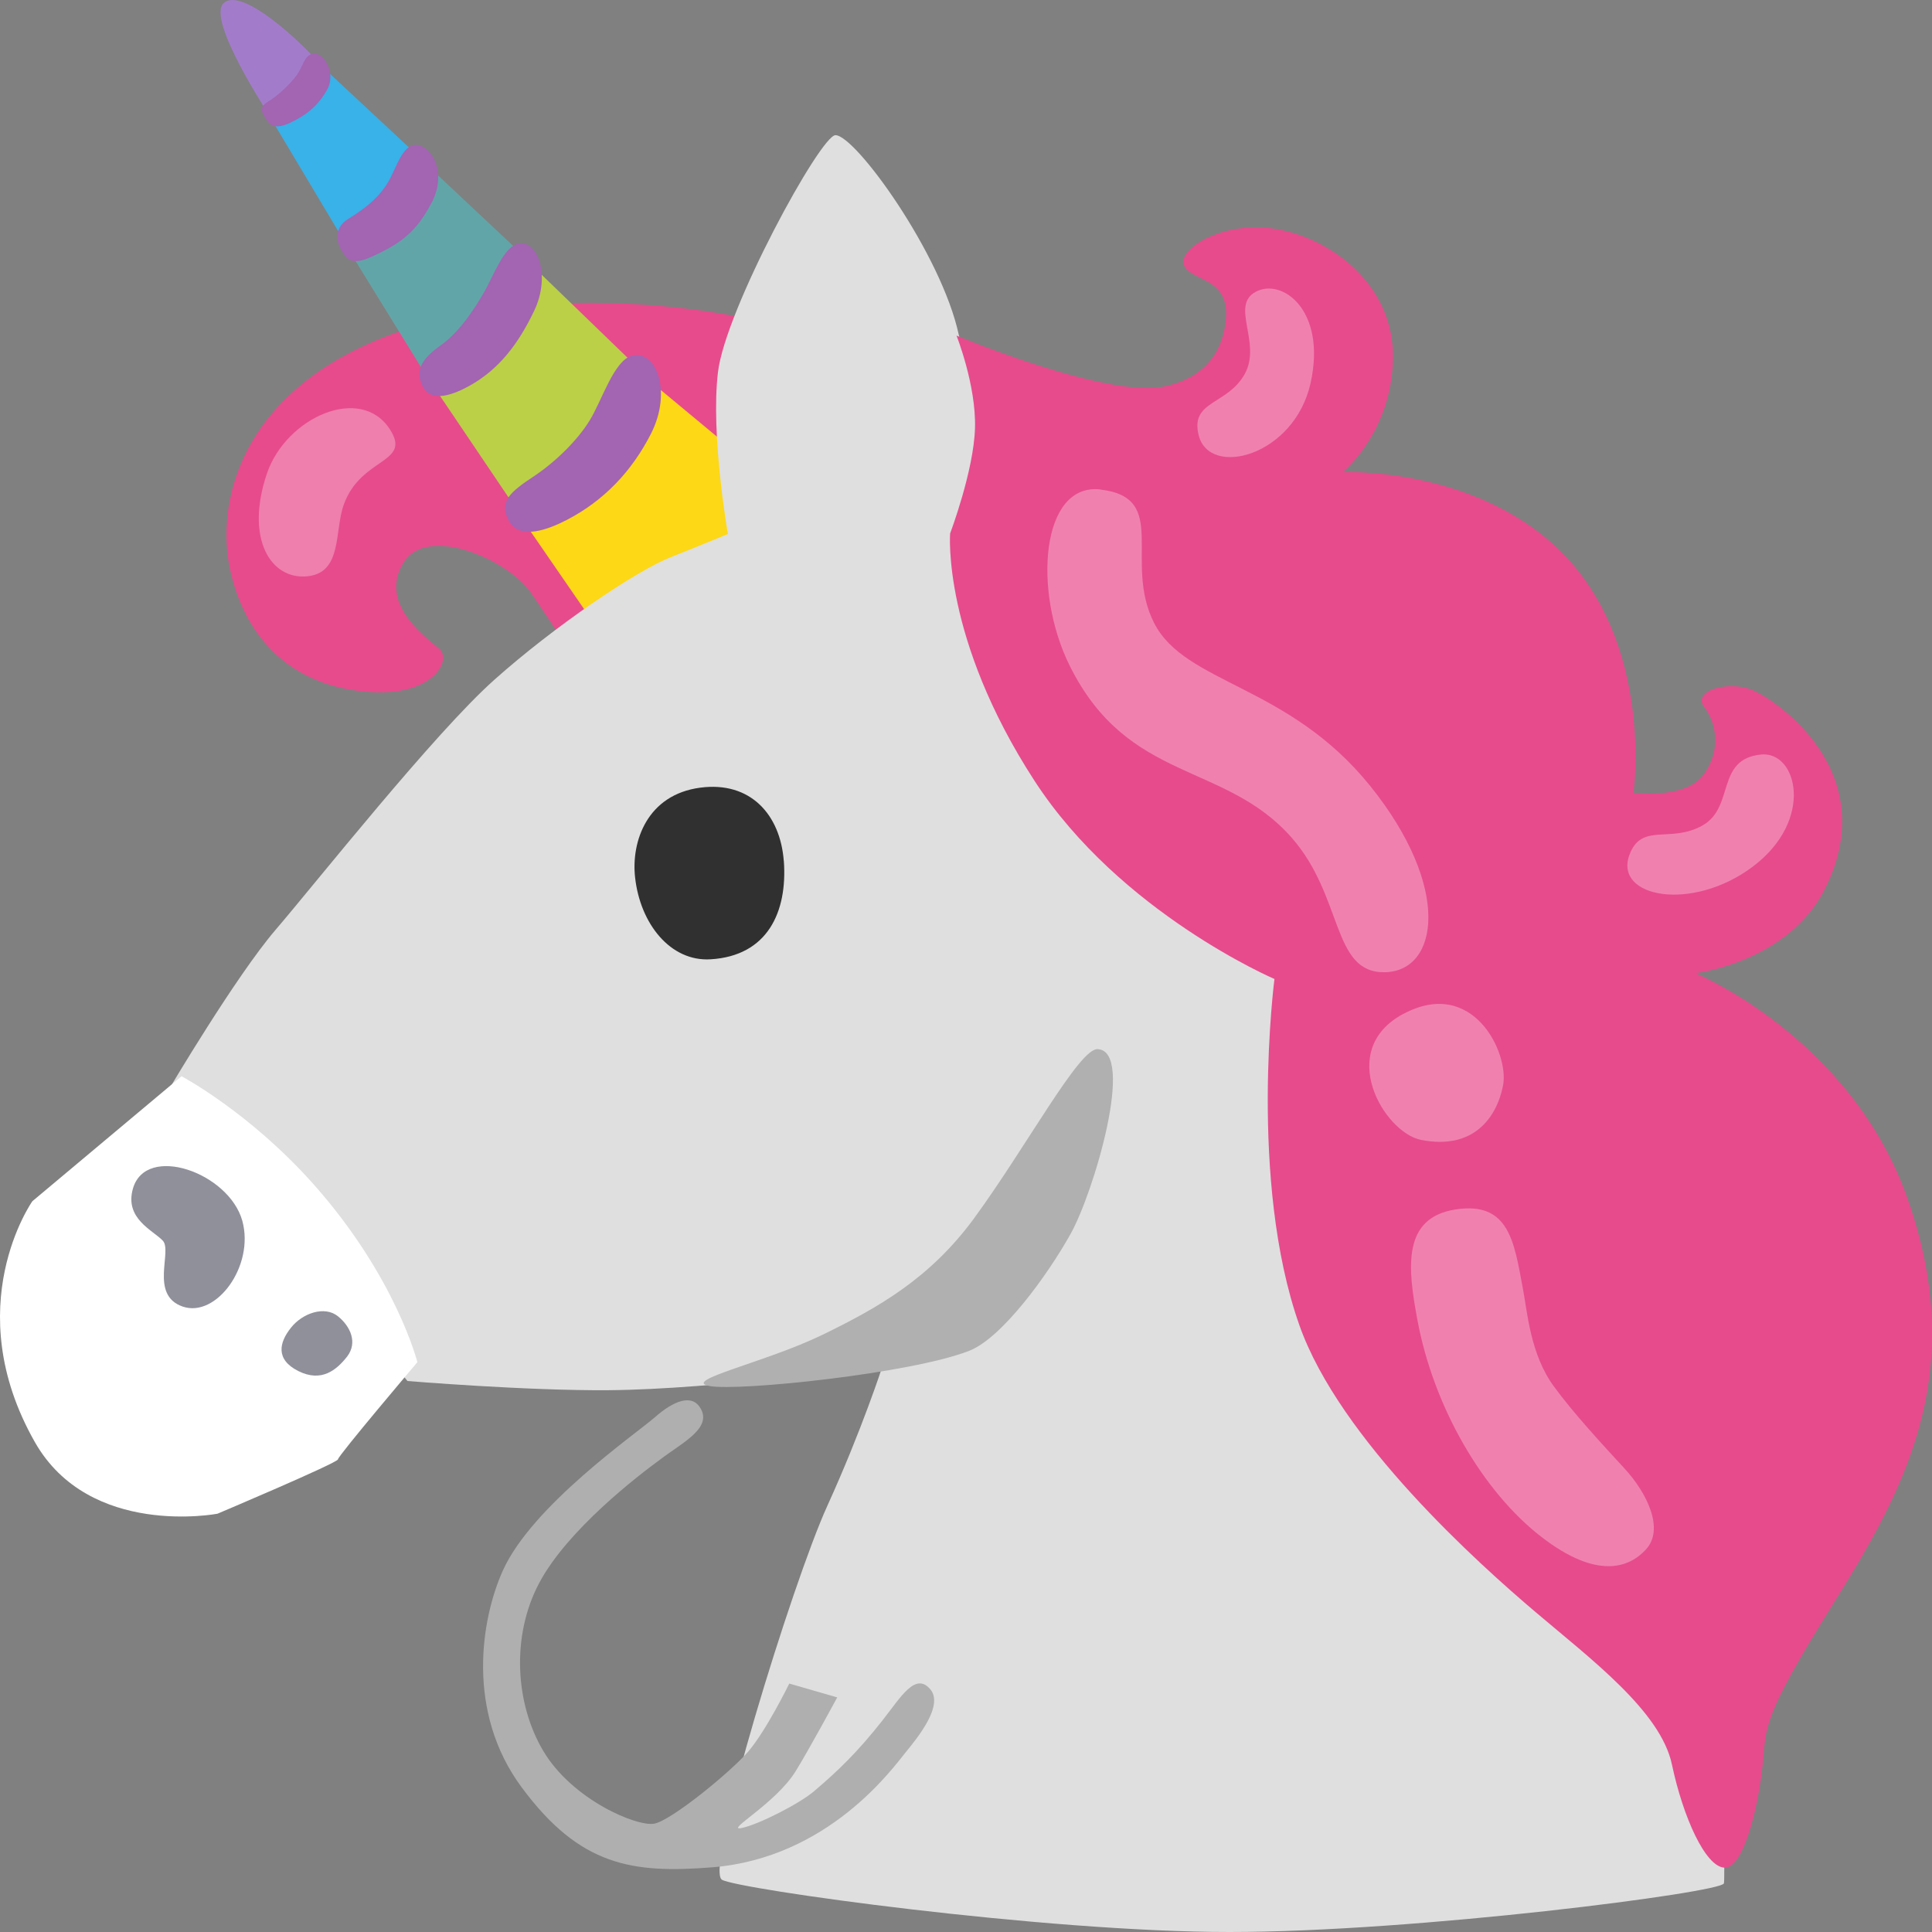<?xml version="1.0" encoding="UTF-8" standalone="no"?>
<!-- Generator: Adobe Illustrator 24.1.2, SVG Export Plug-In . SVG Version: 6.00 Build 0)  -->

<svg
   version="1.1"
   id="Layer_3"
   x="0px"
   y="0px"
   viewBox="0 0 32 32"
   xml:space="preserve"
   sodipodi:docname="plugin-wf-unicorn.svg"
   width="32"
   height="32"
   inkscape:version="1.2.2 (b0a8486541, 2022-12-01)"
   xmlns:inkscape="http://www.inkscape.org/namespaces/inkscape"
   xmlns:sodipodi="http://sodipodi.sourceforge.net/DTD/sodipodi-0.dtd"
   xmlns="http://www.w3.org/2000/svg"
   xmlns:svg="http://www.w3.org/2000/svg"><rect x="0" y="0" width="32" height="32" fill="#808080" stroke="none"/><defs
   id="defs268" /><sodipodi:namedview
   id="namedview266"
   pagecolor="#505050"
   bordercolor="#eeeeee"
   borderopacity="1"
   inkscape:showpageshadow="0"
   inkscape:pageopacity="0"
   inkscape:pagecheckerboard="0"
   inkscape:deskcolor="#505050"
   showgrid="false"
   inkscape:zoom="8"
   inkscape:cx="22.8125"
   inkscape:cy="24.4375"
   inkscape:window-width="1920"
   inkscape:window-height="1047"
   inkscape:window-x="0"
   inkscape:window-y="0"
   inkscape:window-maximized="1"
   inkscape:current-layer="Layer_3" />
<path
   style="fill:#e74b8c;stroke-width:0.282"
   d="m 12.194,5.24 c 0,0 -3.209,-0.684 -5.816,0.338 -2.443,0.959 -2.791,2.786 -2.572,3.834 0.219,1.048 0.926,1.966 2.344,2.051 0.967,0.057 1.295,-0.46 1.16,-0.678 -0.07,-0.112 -1.096,-0.716 -0.625,-1.47 0.395,-0.629 1.724,-0.049 2.104,0.498 0.357,0.512 0.824,1.253 0.824,1.253 0,0 4.033,-1.609 3.948,-1.713 -0.085,-0.103 -1.368,-4.112 -1.368,-4.112 z"
   id="path217" />
<polygon
   style="fill:#fcd817"
   points="39.03,37.25 43.06,43.53 53.34,39.03 50.43,32.51 46.11,28.66 "
   id="polygon219"
   transform="matrix(0.292,0,0,0.272,-2.737,-1.516)" />
<path
   style="fill:#ef7fad;stroke-width:0.282"
   d="m 5.694,8.358 c -0.158,0.433 -0.018,1.127 -0.602,1.187 -0.602,0.063 -1.037,-0.615 -0.672,-1.699 0.316,-0.934 1.561,-1.49 2.043,-0.727 0.354,0.561 -0.482,0.447 -0.769,1.239 z"
   id="path221" />
<path
   style="fill:#bbd047;stroke-width:0.282"
   d="m 8.614,4.205 c -0.082,0.128 -1.508,2.083 -1.508,2.083 l 1.371,2.031 1.645,-0.779 0.342,-1.547 z"
   id="path223" />
<polygon
   style="fill:#62a5a8"
   points="33.4,28.19 37.29,26.26 39.08,21.15 33.49,15.52 29.22,20.91 "
   id="polygon225"
   transform="matrix(0.292,0,0,0.272,-2.737,-1.516)" />
<polygon
   style="fill:#38b2e8"
   points="29.08,20.59 31.57,18.76 33.3,15.28 27.67,9.65 24.72,12.75 "
   id="polygon227"
   transform="matrix(0.292,0,0,0.272,-2.737,-1.516)" />
<path
   style="fill:#a37bcb;stroke-width:0.282"
   d="m 3.704,0.052 c -0.295,0.275 0.78,1.893 0.78,1.893 0,0 0.795,-0.844 0.795,-0.893 0.003,-0.054 -1.233,-1.321 -1.575,-0.999 z"
   id="path229" />
<path
   style="fill:#a364b2;stroke-width:0.282"
   d="m 10.467,5.891 c 0.397,-0.103 0.672,0.588 0.316,1.291 -0.319,0.626 -0.78,1.111 -1.4,1.432 -0.307,0.158 -0.769,0.332 -0.947,0.025 -0.193,-0.33 0.026,-0.498 0.412,-0.754 0.354,-0.237 0.713,-0.588 0.918,-0.92 0.205,-0.332 0.403,-0.997 0.701,-1.073 z"
   id="path231" />
<path
   style="fill:#a364b2;stroke-width:0.282"
   d="m 8.573,4.039 c 0.321,-0.087 0.561,0.512 0.272,1.114 -0.257,0.536 -0.576,0.964 -1.073,1.239 -0.245,0.136 -0.62,0.286 -0.763,0.022 -0.155,-0.283 -0.009,-0.482 0.301,-0.703 0.286,-0.202 0.535,-0.572 0.698,-0.855 0.167,-0.283 0.324,-0.752 0.564,-0.817 z"
   id="path233" />
<path
   style="fill:#a364b2;stroke-width:0.282"
   d="m 6.934,2.405 c 0.266,0.068 0.453,0.507 0.213,0.956 -0.213,0.4 -0.421,0.613 -0.836,0.817 -0.207,0.101 -0.447,0.229 -0.579,0.076 -0.167,-0.191 -0.228,-0.463 0.032,-0.626 0.24,-0.15 0.509,-0.332 0.687,-0.651 0.12,-0.221 0.237,-0.634 0.482,-0.572 z"
   id="path235" />
<path
   style="fill:#a364b2;stroke-width:0.282"
   d="M 5.174,0.891 C 5.355,0.85 5.578,1.204 5.417,1.487 5.274,1.741 5.089,1.901 4.809,2.032 4.672,2.097 4.517,2.135 4.435,2.013 4.347,1.879 4.265,1.787 4.441,1.683 4.601,1.588 4.826,1.373 4.92,1.237 5.014,1.103 5.04,0.924 5.174,0.891 Z"
   id="path237" />
<path
   style="fill:#dfdfdf;stroke-width:0.282"
   d="m 11.957,31.134 c -0.295,-0.182 1.169,-4.926 1.745,-6.19 0.576,-1.266 0.918,-2.326 0.918,-2.326 0,0 -2.756,0.395 -4.539,0.408 -1.359,0.011 -3.332,-0.152 -3.332,-0.152 l -3.951,-4.831 c 0,0 1.111,-1.879 1.768,-2.644 0.658,-0.768 2.633,-3.26 3.621,-4.139 0.988,-0.882 2.344,-1.803 2.922,-2.031 0.576,-0.229 0.947,-0.384 0.947,-0.384 0,0 -0.289,-1.647 -0.164,-2.682 0.123,-1.035 1.698,-3.924 1.946,-3.924 0.33,0 1.756,1.969 2.043,3.309 0.289,1.34 3.416,5.098 3.416,5.098 l 9.133,16.102 c 0,0 0.164,4.294 0.123,4.447 C 28.513,31.346 23.452,32 20.365,32 17.279,32 12.206,31.289 11.957,31.134 Z"
   id="path239" />
<path
   style="fill:#b0b0b0;stroke-width:0.282"
   d="m 18.179,17.377 c -0.304,-0.014 -1.172,1.607 -2.043,2.799 -0.734,1.002 -1.593,1.484 -2.51,1.931 -0.947,0.46 -2.353,0.76 -1.873,0.85 0.479,0.09 3.34,-0.207 4.299,-0.583 0.541,-0.21 1.295,-1.247 1.68,-1.936 0.386,-0.689 1.078,-3.036 0.447,-3.061 z"
   id="path241" />
<path
   style="fill:#303030;stroke-width:0.282"
   d="m 12.983,14.261 c 0.061,0.844 -0.269,1.571 -1.213,1.628 -0.666,0.041 -1.166,-0.588 -1.251,-1.356 -0.067,-0.599 0.202,-1.372 1.081,-1.487 0.827,-0.109 1.324,0.444 1.382,1.215 z"
   id="path243" />
<path
   style="fill:#e74b8c;stroke-width:0.282"
   d="m 15.841,5.558 c 0,0 2.481,1.04 3.437,0.844 0.739,-0.152 0.997,-0.651 1.029,-1.149 0.041,-0.67 -0.596,-0.594 -0.698,-0.863 -0.102,-0.27 0.658,-0.749 1.543,-0.594 0.886,0.152 1.941,0.915 1.92,2.14 -0.02,1.225 -0.83,1.884 -0.83,1.884 0,0 2.133,-0.095 3.56,1.266 1.604,1.533 1.254,4.044 1.254,4.044 0,0 0.845,0.114 1.151,-0.289 0.307,-0.403 0.225,-0.863 0.02,-1.13 -0.205,-0.27 0.392,-0.441 0.78,-0.289 0.392,0.152 2.198,1.359 1.216,3.306 -0.608,1.209 -2.142,1.392 -2.142,1.392 0,0 2.572,1.059 3.513,3.731 1.035,2.941 -0.096,4.896 -1.268,6.772 -1.172,1.879 -1.067,1.991 -1.131,2.606 -0.082,0.768 -0.33,1.726 -0.637,1.705 -0.31,-0.019 -0.678,-0.825 -0.865,-1.705 -0.184,-0.882 -1.339,-1.746 -2.262,-2.53 -0.924,-0.784 -3.244,-2.857 -3.91,-4.752 -0.845,-2.396 -0.412,-5.732 -0.412,-5.732 0,0 -2.551,-1.092 -3.972,-3.279 -1.537,-2.366 -1.4,-4.101 -1.4,-4.101 0,0 0.392,-1.035 0.412,-1.746 0.02,-0.711 -0.307,-1.533 -0.307,-1.533 z"
   id="path245" />
<path
   style="fill:#f081af;stroke-width:0.282"
   d="m 19.854,7.209 c 0.178,0.713 1.584,0.346 1.853,-0.863 0.269,-1.209 -0.473,-1.746 -0.906,-1.514 -0.433,0.229 0.102,0.844 -0.184,1.362 -0.286,0.517 -0.909,0.438 -0.763,1.016 z"
   id="path247" />
<path
   style="fill:#f081af;stroke-width:0.282"
   d="m 26.985,14.169 c -0.245,0.697 1.037,0.939 2.043,0.188 1.032,-0.773 0.739,-1.917 0.143,-1.86 -0.757,0.074 -0.435,0.871 -0.97,1.174 -0.535,0.305 -1.017,-0.06 -1.216,0.498 z"
   id="path249" />
<path
   style="fill:#f081af;stroke-width:0.282"
   d="m 18.229,8.107 c -0.988,-0.114 -1.125,1.68 -0.514,2.914 0.967,1.955 2.572,1.59 3.682,2.857 0.859,0.98 0.658,2.244 1.543,2.225 0.886,-0.019 1.111,-1.4 -0.245,-3.085 -1.359,-1.686 -3.066,-1.686 -3.58,-2.701 -0.517,-1.018 0.266,-2.072 -0.886,-2.208 z"
   id="path251" />
<path
   style="fill:#f081af;stroke-width:0.282"
   d="m 23.247,16.791 c -1.131,0.602 -0.324,1.966 0.289,2.089 0.865,0.172 1.254,-0.365 1.359,-0.901 0.105,-0.536 -0.497,-1.8 -1.648,-1.187 z"
   id="path253" />
<path
   style="fill:#f081af;stroke-width:0.282"
   d="m 24.112,20.032 c -0.894,0.136 -0.795,0.972 -0.637,1.822 0.269,1.457 1.09,2.857 2.057,3.603 0.935,0.722 1.461,0.498 1.727,0.21 0.316,-0.338 0.02,-0.939 -0.351,-1.343 -0.371,-0.403 -0.85,-0.92 -1.172,-1.362 -0.392,-0.536 -0.438,-1.234 -0.514,-1.628 -0.143,-0.765 -0.228,-1.438 -1.111,-1.302 z"
   id="path255" />
<path
   style="fill:#ffffff;stroke-width:0.282"
   d="m 0.577,23.885 c 0.906,1.593 3.025,1.187 3.025,1.187 0,0 1.996,-0.844 1.996,-0.901 0,-0.057 1.315,-1.609 1.315,-1.609 0,0 -0.351,-1.4 -1.707,-2.933 C 4.134,18.42 3.006,17.826 3.006,17.826 l -2.47,2.07 c 0,0 -1.233,1.746 0.041,3.989 z"
   id="path257" />
<path
   style="fill:#90909b;stroke-width:0.282"
   d="m 2.202,19.686 c -0.143,0.498 0.33,0.689 0.494,0.863 0.164,0.172 -0.225,0.901 0.33,1.092 0.555,0.191 1.192,-0.67 0.988,-1.419 -0.222,-0.801 -1.596,-1.283 -1.812,-0.536 z"
   id="path259" />
<path
   style="fill:#afafaf;stroke-width:0.28"
   d="m 11.606,23.332 c -0.141,-0.256 -0.453,-0.128 -0.759,0.142 -0.306,0.27 -2.032,1.457 -2.52,2.543 -0.358,0.798 -0.615,2.336 0.315,3.589 0.964,1.302 1.83,1.427 3.149,1.323 1.931,-0.152 2.999,-1.647 3.204,-1.898 0.205,-0.251 0.649,-0.792 0.407,-1.059 -0.242,-0.27 -0.471,0.12 -0.785,0.523 -0.407,0.517 -0.73,0.831 -1.137,1.176 -0.237,0.202 -0.915,0.55 -1.198,0.607 -0.286,0.057 0.563,-0.403 0.895,-0.939 0.225,-0.362 0.69,-1.225 0.69,-1.225 l -0.794,-0.229 c 0,0 -0.387,0.792 -0.69,1.138 -0.306,0.346 -1.259,1.125 -1.544,1.182 -0.286,0.057 -1.362,-0.395 -1.842,-1.206 -0.462,-0.779 -0.534,-1.898 -0.066,-2.78 0.468,-0.882 1.645,-1.784 2.012,-2.051 0.361,-0.275 0.846,-0.509 0.664,-0.836 z"
   id="path261" />
<path
   style="fill:#90909b;stroke-width:0.282"
   d="m 5.598,21.802 c -0.222,-0.18 -0.59,-0.052 -0.78,0.191 -0.193,0.242 -0.26,0.523 0.123,0.716 0.383,0.191 0.631,-0.014 0.81,-0.242 0.175,-0.231 0.053,-0.498 -0.152,-0.664 z"
   id="path263" />
</svg>
